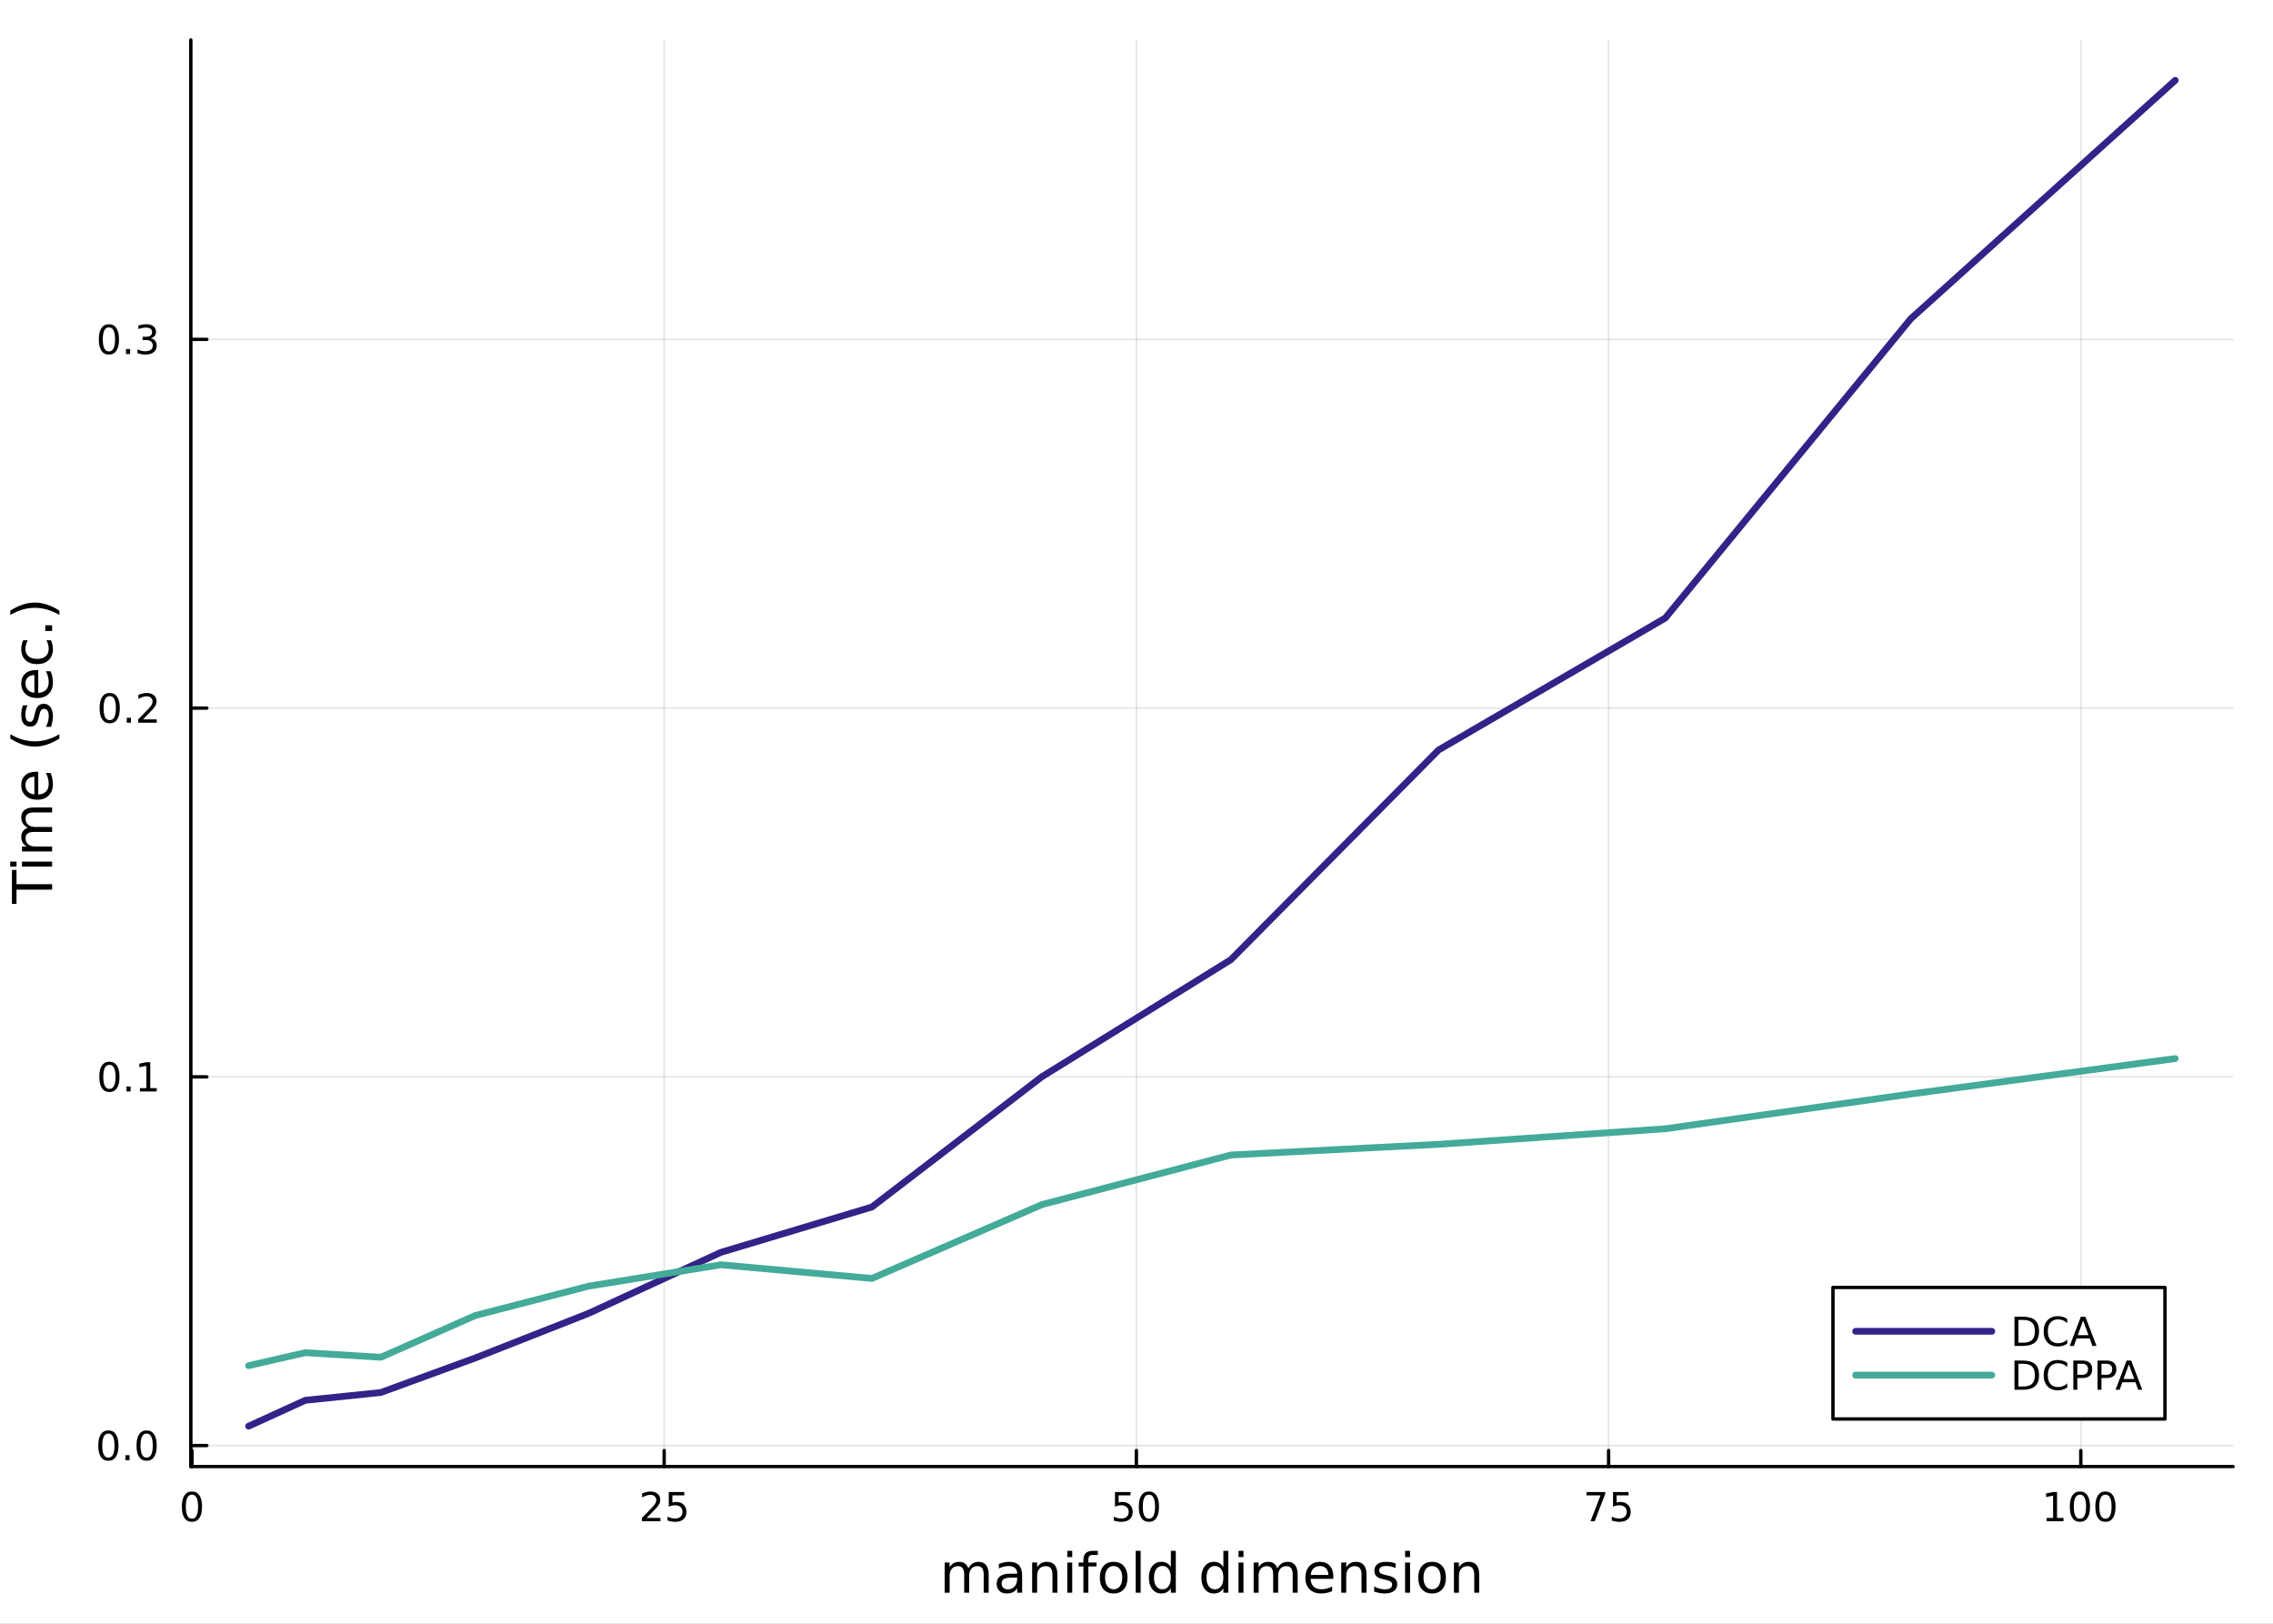 <?xml version="1.0" encoding="utf-8"?>
<svg xmlns="http://www.w3.org/2000/svg" xmlns:xlink="http://www.w3.org/1999/xlink" width="672" height="480" viewBox="0 0 2688 1920">
<rect x="0" y="0" width="2688" height="1920" fill="#808080" stroke="none"/>
<defs>
  <clipPath id="clip980">
    <rect x="0" y="0" width="2688" height="1920"/>
  </clipPath>
</defs>
<path clip-path="url(#clip980)" d="M0 1920 L2688 1920 L2688 0 L0 0  Z" fill="#ffffff" fill-rule="evenodd" fill-opacity="1"/>
<defs>
  <clipPath id="clip981">
    <rect x="537" y="0" width="1883" height="1883"/>
  </clipPath>
</defs>
<path clip-path="url(#clip980)" d="M225.654 1734.12 L2640.76 1734.12 L2640.76 47.244 L225.654 47.244  Z" fill="#ffffff" fill-rule="evenodd" fill-opacity="1"/>
<defs>
  <clipPath id="clip982">
    <rect x="225" y="47" width="2416" height="1688"/>
  </clipPath>
</defs>
<polyline clip-path="url(#clip982)" style="stroke:#000000; stroke-linecap:round; stroke-linejoin:round; stroke-width:2; stroke-opacity:0.1; fill:none" points="226.995,1734.12 226.995,47.244 "/>
<polyline clip-path="url(#clip982)" style="stroke:#000000; stroke-linecap:round; stroke-linejoin:round; stroke-width:2; stroke-opacity:0.1; fill:none" points="785.425,1734.12 785.425,47.244 "/>
<polyline clip-path="url(#clip982)" style="stroke:#000000; stroke-linecap:round; stroke-linejoin:round; stroke-width:2; stroke-opacity:0.1; fill:none" points="1343.86,1734.12 1343.86,47.244 "/>
<polyline clip-path="url(#clip982)" style="stroke:#000000; stroke-linecap:round; stroke-linejoin:round; stroke-width:2; stroke-opacity:0.1; fill:none" points="1902.29,1734.12 1902.29,47.244 "/>
<polyline clip-path="url(#clip982)" style="stroke:#000000; stroke-linecap:round; stroke-linejoin:round; stroke-width:2; stroke-opacity:0.1; fill:none" points="2460.72,1734.12 2460.72,47.244 "/>
<polyline clip-path="url(#clip980)" style="stroke:#000000; stroke-linecap:round; stroke-linejoin:round; stroke-width:4; stroke-opacity:1; fill:none" points="225.654,1734.12 2640.76,1734.12 "/>
<polyline clip-path="url(#clip980)" style="stroke:#000000; stroke-linecap:round; stroke-linejoin:round; stroke-width:4; stroke-opacity:1; fill:none" points="226.995,1734.12 226.995,1715.22 "/>
<polyline clip-path="url(#clip980)" style="stroke:#000000; stroke-linecap:round; stroke-linejoin:round; stroke-width:4; stroke-opacity:1; fill:none" points="785.425,1734.12 785.425,1715.22 "/>
<polyline clip-path="url(#clip980)" style="stroke:#000000; stroke-linecap:round; stroke-linejoin:round; stroke-width:4; stroke-opacity:1; fill:none" points="1343.86,1734.12 1343.86,1715.22 "/>
<polyline clip-path="url(#clip980)" style="stroke:#000000; stroke-linecap:round; stroke-linejoin:round; stroke-width:4; stroke-opacity:1; fill:none" points="1902.29,1734.12 1902.29,1715.22 "/>
<polyline clip-path="url(#clip980)" style="stroke:#000000; stroke-linecap:round; stroke-linejoin:round; stroke-width:4; stroke-opacity:1; fill:none" points="2460.72,1734.12 2460.72,1715.22 "/>
<path clip-path="url(#clip980)" d="M226.995 1767.34 Q223.384 1767.34 221.555 1770.9 Q219.749 1774.45 219.749 1781.58 Q219.749 1788.68 221.555 1792.25 Q223.384 1795.79 226.995 1795.79 Q230.629 1795.79 232.434 1792.25 Q234.263 1788.68 234.263 1781.58 Q234.263 1774.45 232.434 1770.9 Q230.629 1767.34 226.995 1767.34 M226.995 1763.64 Q232.805 1763.64 235.86 1768.24 Q238.939 1772.83 238.939 1781.58 Q238.939 1790.3 235.86 1794.91 Q232.805 1799.49 226.995 1799.49 Q221.185 1799.49 218.106 1794.91 Q215.05 1790.3 215.05 1781.58 Q215.05 1772.83 218.106 1768.24 Q221.185 1763.64 226.995 1763.64 Z" fill="#000000" fill-rule="nonzero" fill-opacity="1" /><path clip-path="url(#clip980)" d="M764.696 1794.89 L781.016 1794.89 L781.016 1798.82 L759.071 1798.82 L759.071 1794.89 Q761.733 1792.13 766.317 1787.5 Q770.923 1782.85 772.104 1781.51 Q774.349 1778.98 775.229 1777.25 Q776.132 1775.49 776.132 1773.8 Q776.132 1771.04 774.187 1769.31 Q772.266 1767.57 769.164 1767.57 Q766.965 1767.57 764.511 1768.34 Q762.081 1769.1 759.303 1770.65 L759.303 1765.93 Q762.127 1764.79 764.581 1764.21 Q767.034 1763.64 769.071 1763.64 Q774.442 1763.64 777.636 1766.32 Q780.831 1769.01 780.831 1773.5 Q780.831 1775.63 780.02 1777.55 Q779.233 1779.45 777.127 1782.04 Q776.548 1782.71 773.446 1785.93 Q770.345 1789.12 764.696 1794.89 Z" fill="#000000" fill-rule="nonzero" fill-opacity="1" /><path clip-path="url(#clip980)" d="M790.877 1764.26 L809.233 1764.26 L809.233 1768.2 L795.159 1768.2 L795.159 1776.67 Q796.178 1776.32 797.196 1776.16 Q798.215 1775.97 799.233 1775.97 Q805.02 1775.97 808.4 1779.15 Q811.779 1782.32 811.779 1787.73 Q811.779 1793.31 808.307 1796.41 Q804.835 1799.49 798.516 1799.49 Q796.34 1799.49 794.071 1799.12 Q791.826 1798.75 789.418 1798.01 L789.418 1793.31 Q791.502 1794.45 793.724 1795 Q795.946 1795.56 798.423 1795.56 Q802.428 1795.56 804.766 1793.45 Q807.104 1791.34 807.104 1787.73 Q807.104 1784.12 804.766 1782.02 Q802.428 1779.91 798.423 1779.91 Q796.548 1779.91 794.673 1780.33 Q792.821 1780.74 790.877 1781.62 L790.877 1764.26 Z" fill="#000000" fill-rule="nonzero" fill-opacity="1" /><path clip-path="url(#clip980)" d="M1318.56 1764.26 L1336.91 1764.26 L1336.91 1768.2 L1322.84 1768.2 L1322.84 1776.67 Q1323.86 1776.32 1324.87 1776.16 Q1325.89 1775.97 1326.91 1775.97 Q1332.7 1775.97 1336.08 1779.15 Q1339.46 1782.32 1339.46 1787.73 Q1339.46 1793.31 1335.99 1796.41 Q1332.51 1799.49 1326.19 1799.49 Q1324.02 1799.49 1321.75 1799.12 Q1319.5 1798.75 1317.1 1798.01 L1317.1 1793.31 Q1319.18 1794.45 1321.4 1795 Q1323.62 1795.56 1326.1 1795.56 Q1330.11 1795.56 1332.44 1793.45 Q1334.78 1791.34 1334.78 1787.73 Q1334.78 1784.12 1332.44 1782.02 Q1330.11 1779.91 1326.1 1779.91 Q1324.23 1779.91 1322.35 1780.33 Q1320.5 1780.74 1318.56 1781.62 L1318.56 1764.26 Z" fill="#000000" fill-rule="nonzero" fill-opacity="1" /><path clip-path="url(#clip980)" d="M1358.67 1767.34 Q1355.06 1767.34 1353.23 1770.9 Q1351.43 1774.45 1351.43 1781.58 Q1351.43 1788.68 1353.23 1792.25 Q1355.06 1795.79 1358.67 1795.79 Q1362.31 1795.79 1364.11 1792.25 Q1365.94 1788.68 1365.94 1781.58 Q1365.94 1774.45 1364.11 1770.9 Q1362.31 1767.34 1358.67 1767.34 M1358.67 1763.64 Q1364.48 1763.64 1367.54 1768.24 Q1370.62 1772.83 1370.62 1781.58 Q1370.62 1790.3 1367.54 1794.91 Q1364.48 1799.49 1358.67 1799.49 Q1352.86 1799.49 1349.78 1794.91 Q1346.73 1790.3 1346.73 1781.58 Q1346.73 1772.83 1349.78 1768.24 Q1352.86 1763.64 1358.67 1763.64 Z" fill="#000000" fill-rule="nonzero" fill-opacity="1" /><path clip-path="url(#clip980)" d="M1876.14 1764.26 L1898.36 1764.26 L1898.36 1766.25 L1885.82 1798.82 L1880.93 1798.82 L1892.74 1768.2 L1876.14 1768.2 L1876.14 1764.26 Z" fill="#000000" fill-rule="nonzero" fill-opacity="1" /><path clip-path="url(#clip980)" d="M1907.53 1764.26 L1925.89 1764.26 L1925.89 1768.2 L1911.81 1768.2 L1911.81 1776.67 Q1912.83 1776.32 1913.85 1776.16 Q1914.87 1775.97 1915.89 1775.97 Q1921.67 1775.97 1925.05 1779.15 Q1928.43 1782.32 1928.43 1787.73 Q1928.43 1793.31 1924.96 1796.41 Q1921.49 1799.49 1915.17 1799.49 Q1912.99 1799.49 1910.72 1799.12 Q1908.48 1798.75 1906.07 1798.01 L1906.07 1793.31 Q1908.16 1794.45 1910.38 1795 Q1912.6 1795.56 1915.08 1795.56 Q1919.08 1795.56 1921.42 1793.45 Q1923.76 1791.34 1923.76 1787.73 Q1923.76 1784.12 1921.42 1782.02 Q1919.08 1779.91 1915.08 1779.91 Q1913.2 1779.91 1911.33 1780.33 Q1909.47 1780.74 1907.53 1781.62 L1907.53 1764.26 Z" fill="#000000" fill-rule="nonzero" fill-opacity="1" /><path clip-path="url(#clip980)" d="M2420.32 1794.89 L2427.96 1794.89 L2427.96 1768.52 L2419.65 1770.19 L2419.65 1765.93 L2427.92 1764.26 L2432.59 1764.26 L2432.59 1794.89 L2440.23 1794.89 L2440.23 1798.82 L2420.32 1798.82 L2420.32 1794.89 Z" fill="#000000" fill-rule="nonzero" fill-opacity="1" /><path clip-path="url(#clip980)" d="M2459.68 1767.34 Q2456.07 1767.34 2454.24 1770.9 Q2452.43 1774.45 2452.43 1781.58 Q2452.43 1788.68 2454.24 1792.25 Q2456.07 1795.79 2459.68 1795.79 Q2463.31 1795.79 2465.12 1792.25 Q2466.94 1788.68 2466.94 1781.58 Q2466.94 1774.45 2465.12 1770.9 Q2463.31 1767.34 2459.68 1767.34 M2459.68 1763.64 Q2465.49 1763.64 2468.54 1768.24 Q2471.62 1772.83 2471.62 1781.58 Q2471.62 1790.3 2468.54 1794.91 Q2465.49 1799.49 2459.68 1799.49 Q2453.87 1799.49 2450.79 1794.91 Q2447.73 1790.3 2447.73 1781.58 Q2447.73 1772.83 2450.79 1768.24 Q2453.87 1763.64 2459.68 1763.64 Z" fill="#000000" fill-rule="nonzero" fill-opacity="1" /><path clip-path="url(#clip980)" d="M2489.84 1767.34 Q2486.23 1767.34 2484.4 1770.9 Q2482.59 1774.45 2482.59 1781.58 Q2482.59 1788.68 2484.4 1792.25 Q2486.23 1795.79 2489.84 1795.79 Q2493.47 1795.79 2495.28 1792.25 Q2497.11 1788.68 2497.11 1781.58 Q2497.11 1774.45 2495.28 1770.9 Q2493.47 1767.34 2489.84 1767.34 M2489.84 1763.64 Q2495.65 1763.64 2498.7 1768.24 Q2501.78 1772.83 2501.78 1781.58 Q2501.78 1790.3 2498.7 1794.91 Q2495.65 1799.49 2489.84 1799.49 Q2484.03 1799.49 2480.95 1794.91 Q2477.89 1790.3 2477.89 1781.58 Q2477.89 1772.83 2480.95 1768.24 Q2484.03 1763.64 2489.84 1763.64 Z" fill="#000000" fill-rule="nonzero" fill-opacity="1" /><path clip-path="url(#clip980)" d="M1145.13 1854.5 Q1147.32 1850.55 1150.38 1848.67 Q1153.43 1846.79 1157.57 1846.79 Q1163.14 1846.79 1166.16 1850.71 Q1169.19 1854.59 1169.19 1861.78 L1169.19 1883.3 L1163.3 1883.3 L1163.3 1861.98 Q1163.3 1856.85 1161.48 1854.37 Q1159.67 1851.89 1155.95 1851.89 Q1151.4 1851.89 1148.75 1854.91 Q1146.11 1857.93 1146.11 1863.15 L1146.11 1883.3 L1140.22 1883.3 L1140.22 1861.98 Q1140.22 1856.82 1138.41 1854.37 Q1136.6 1851.89 1132.81 1851.89 Q1128.32 1851.89 1125.68 1854.94 Q1123.04 1857.97 1123.04 1863.15 L1123.04 1883.3 L1117.15 1883.3 L1117.15 1847.65 L1123.04 1847.65 L1123.04 1853.19 Q1125.04 1849.91 1127.84 1848.35 Q1130.64 1846.79 1134.49 1846.79 Q1138.38 1846.79 1141.08 1848.77 Q1143.82 1850.74 1145.13 1854.5 Z" fill="#000000" fill-rule="nonzero" fill-opacity="1" /><path clip-path="url(#clip980)" d="M1197.07 1865.38 Q1189.97 1865.38 1187.23 1867 Q1184.5 1868.63 1184.5 1872.54 Q1184.5 1875.66 1186.53 1877.51 Q1188.6 1879.32 1192.14 1879.32 Q1197.01 1879.32 1199.93 1875.88 Q1202.89 1872.42 1202.89 1866.69 L1202.89 1865.38 L1197.07 1865.38 M1208.75 1862.96 L1208.75 1883.3 L1202.89 1883.3 L1202.89 1877.89 Q1200.89 1881.14 1197.9 1882.7 Q1194.9 1884.22 1190.58 1884.22 Q1185.1 1884.22 1181.86 1881.17 Q1178.64 1878.08 1178.64 1872.92 Q1178.64 1866.91 1182.65 1863.85 Q1186.69 1860.8 1194.68 1860.8 L1202.89 1860.8 L1202.89 1860.23 Q1202.89 1856.18 1200.22 1853.99 Q1197.58 1851.76 1192.77 1851.76 Q1189.72 1851.76 1186.82 1852.49 Q1183.92 1853.22 1181.25 1854.69 L1181.25 1849.28 Q1184.47 1848.03 1187.49 1847.43 Q1190.51 1846.79 1193.38 1846.79 Q1201.11 1846.79 1204.93 1850.8 Q1208.75 1854.81 1208.75 1862.96 Z" fill="#000000" fill-rule="nonzero" fill-opacity="1" /><path clip-path="url(#clip980)" d="M1250.45 1861.78 L1250.45 1883.3 L1244.59 1883.3 L1244.59 1861.98 Q1244.59 1856.92 1242.62 1854.4 Q1240.64 1851.89 1236.7 1851.89 Q1231.95 1851.89 1229.22 1854.91 Q1226.48 1857.93 1226.48 1863.15 L1226.48 1883.3 L1220.59 1883.3 L1220.59 1847.65 L1226.48 1847.65 L1226.48 1853.19 Q1228.58 1849.98 1231.41 1848.39 Q1234.28 1846.79 1238 1846.79 Q1244.14 1846.79 1247.29 1850.61 Q1250.45 1854.4 1250.45 1861.78 Z" fill="#000000" fill-rule="nonzero" fill-opacity="1" /><path clip-path="url(#clip980)" d="M1262.13 1847.65 L1267.98 1847.65 L1267.98 1883.3 L1262.13 1883.3 L1262.13 1847.65 M1262.13 1833.78 L1267.98 1833.78 L1267.98 1841.19 L1262.13 1841.19 L1262.13 1833.78 Z" fill="#000000" fill-rule="nonzero" fill-opacity="1" /><path clip-path="url(#clip980)" d="M1298.28 1833.78 L1298.28 1838.65 L1292.68 1838.65 Q1289.53 1838.65 1288.29 1839.92 Q1287.08 1841.19 1287.08 1844.5 L1287.08 1847.65 L1296.72 1847.65 L1296.72 1852.2 L1287.08 1852.2 L1287.08 1883.3 L1281.19 1883.3 L1281.19 1852.2 L1275.59 1852.2 L1275.59 1847.65 L1281.19 1847.65 L1281.19 1845.17 Q1281.19 1839.22 1283.96 1836.51 Q1286.73 1833.78 1292.75 1833.78 L1298.28 1833.78 Z" fill="#000000" fill-rule="nonzero" fill-opacity="1" /><path clip-path="url(#clip980)" d="M1317 1851.76 Q1312.29 1851.76 1309.55 1855.45 Q1306.81 1859.11 1306.81 1865.51 Q1306.81 1871.91 1309.52 1875.6 Q1312.26 1879.26 1317 1879.26 Q1321.68 1879.26 1324.42 1875.57 Q1327.15 1871.87 1327.15 1865.51 Q1327.15 1859.17 1324.42 1855.48 Q1321.68 1851.76 1317 1851.76 M1317 1846.79 Q1324.64 1846.79 1329 1851.76 Q1333.36 1856.72 1333.36 1865.51 Q1333.36 1874.26 1329 1879.26 Q1324.64 1884.22 1317 1884.22 Q1309.33 1884.22 1304.97 1879.26 Q1300.64 1874.26 1300.64 1865.51 Q1300.64 1856.72 1304.97 1851.76 Q1309.33 1846.79 1317 1846.79 Z" fill="#000000" fill-rule="nonzero" fill-opacity="1" /><path clip-path="url(#clip980)" d="M1343.07 1833.78 L1348.92 1833.78 L1348.92 1883.3 L1343.07 1883.3 L1343.07 1833.78 Z" fill="#000000" fill-rule="nonzero" fill-opacity="1" /><path clip-path="url(#clip980)" d="M1384.63 1853.06 L1384.63 1833.78 L1390.49 1833.78 L1390.49 1883.3 L1384.63 1883.3 L1384.63 1877.95 Q1382.79 1881.14 1379.96 1882.7 Q1377.16 1884.22 1373.21 1884.22 Q1366.75 1884.22 1362.67 1879.07 Q1358.63 1873.91 1358.63 1865.51 Q1358.63 1857.11 1362.67 1851.95 Q1366.75 1846.79 1373.21 1846.79 Q1377.16 1846.79 1379.96 1848.35 Q1382.79 1849.88 1384.63 1853.06 M1364.68 1865.51 Q1364.68 1871.97 1367.32 1875.66 Q1369.99 1879.32 1374.64 1879.32 Q1379.29 1879.32 1381.96 1875.66 Q1384.63 1871.97 1384.63 1865.51 Q1384.63 1859.05 1381.96 1855.39 Q1379.29 1851.7 1374.64 1851.7 Q1369.99 1851.7 1367.32 1855.39 Q1364.68 1859.05 1364.68 1865.51 Z" fill="#000000" fill-rule="nonzero" fill-opacity="1" /><path clip-path="url(#clip980)" d="M1446.73 1853.06 L1446.73 1833.78 L1452.59 1833.78 L1452.59 1883.3 L1446.73 1883.3 L1446.73 1877.95 Q1444.89 1881.14 1442.05 1882.7 Q1439.25 1884.22 1435.31 1884.22 Q1428.84 1884.22 1424.77 1879.07 Q1420.73 1873.91 1420.73 1865.51 Q1420.73 1857.11 1424.77 1851.95 Q1428.84 1846.79 1435.31 1846.79 Q1439.25 1846.79 1442.05 1848.35 Q1444.89 1849.88 1446.73 1853.06 M1426.78 1865.51 Q1426.78 1871.97 1429.42 1875.66 Q1432.09 1879.32 1436.74 1879.32 Q1441.39 1879.32 1444.06 1875.66 Q1446.73 1871.97 1446.73 1865.51 Q1446.73 1859.05 1444.06 1855.39 Q1441.39 1851.7 1436.74 1851.7 Q1432.09 1851.7 1429.42 1855.39 Q1426.78 1859.05 1426.78 1865.51 Z" fill="#000000" fill-rule="nonzero" fill-opacity="1" /><path clip-path="url(#clip980)" d="M1464.65 1847.65 L1470.51 1847.65 L1470.51 1883.3 L1464.65 1883.3 L1464.65 1847.65 M1464.65 1833.78 L1470.51 1833.78 L1470.51 1841.19 L1464.65 1841.19 L1464.65 1833.78 Z" fill="#000000" fill-rule="nonzero" fill-opacity="1" /><path clip-path="url(#clip980)" d="M1510.52 1854.5 Q1512.71 1850.55 1515.77 1848.67 Q1518.82 1846.79 1522.96 1846.79 Q1528.53 1846.79 1531.56 1850.71 Q1534.58 1854.59 1534.58 1861.78 L1534.58 1883.3 L1528.69 1883.3 L1528.69 1861.98 Q1528.69 1856.85 1526.88 1854.37 Q1525.06 1851.89 1521.34 1851.89 Q1516.79 1851.89 1514.15 1854.91 Q1511.5 1857.93 1511.5 1863.15 L1511.5 1883.3 L1505.62 1883.3 L1505.62 1861.98 Q1505.62 1856.82 1503.8 1854.37 Q1501.99 1851.89 1498.2 1851.89 Q1493.71 1851.89 1491.07 1854.94 Q1488.43 1857.97 1488.43 1863.15 L1488.43 1883.3 L1482.54 1883.3 L1482.54 1847.65 L1488.43 1847.65 L1488.43 1853.19 Q1490.43 1849.91 1493.23 1848.35 Q1496.03 1846.79 1499.89 1846.79 Q1503.77 1846.79 1506.47 1848.77 Q1509.21 1850.74 1510.52 1854.5 Z" fill="#000000" fill-rule="nonzero" fill-opacity="1" /><path clip-path="url(#clip980)" d="M1576.75 1864.01 L1576.75 1866.88 L1549.82 1866.88 Q1550.21 1872.92 1553.45 1876.11 Q1556.73 1879.26 1562.56 1879.26 Q1565.93 1879.26 1569.08 1878.43 Q1572.26 1877.6 1575.38 1875.95 L1575.38 1881.49 Q1572.23 1882.82 1568.92 1883.52 Q1565.61 1884.22 1562.21 1884.22 Q1553.68 1884.22 1548.68 1879.26 Q1543.71 1874.29 1543.71 1865.83 Q1543.71 1857.07 1548.42 1851.95 Q1553.17 1846.79 1561.19 1846.79 Q1568.38 1846.79 1572.55 1851.44 Q1576.75 1856.06 1576.75 1864.01 M1570.9 1862.29 Q1570.83 1857.49 1568.19 1854.62 Q1565.58 1851.76 1561.25 1851.76 Q1556.35 1851.76 1553.39 1854.53 Q1550.46 1857.3 1550.02 1862.33 L1570.9 1862.29 Z" fill="#000000" fill-rule="nonzero" fill-opacity="1" /><path clip-path="url(#clip980)" d="M1616 1861.78 L1616 1883.3 L1610.14 1883.3 L1610.14 1861.98 Q1610.14 1856.92 1608.17 1854.4 Q1606.19 1851.89 1602.25 1851.89 Q1597.5 1851.89 1594.77 1854.91 Q1592.03 1857.93 1592.03 1863.15 L1592.03 1883.3 L1586.14 1883.3 L1586.14 1847.65 L1592.03 1847.65 L1592.03 1853.19 Q1594.13 1849.98 1596.96 1848.39 Q1599.83 1846.79 1603.55 1846.79 Q1609.69 1846.79 1612.85 1850.61 Q1616 1854.4 1616 1861.78 Z" fill="#000000" fill-rule="nonzero" fill-opacity="1" /><path clip-path="url(#clip980)" d="M1650.4 1848.7 L1650.4 1854.24 Q1647.92 1852.97 1645.25 1852.33 Q1642.57 1851.7 1639.71 1851.7 Q1635.35 1851.7 1633.15 1853.03 Q1630.99 1854.37 1630.99 1857.04 Q1630.99 1859.08 1632.55 1860.26 Q1634.11 1861.4 1638.82 1862.45 L1640.82 1862.9 Q1647.06 1864.24 1649.67 1866.69 Q1652.31 1869.11 1652.31 1873.47 Q1652.31 1878.43 1648.37 1881.33 Q1644.45 1884.22 1637.58 1884.22 Q1634.71 1884.22 1631.59 1883.65 Q1628.51 1883.11 1625.07 1882 L1625.07 1875.95 Q1628.31 1877.64 1631.47 1878.49 Q1634.62 1879.32 1637.7 1879.32 Q1641.84 1879.32 1644.07 1877.92 Q1646.3 1876.49 1646.3 1873.91 Q1646.3 1871.52 1644.67 1870.25 Q1643.08 1868.98 1637.64 1867.8 L1635.6 1867.32 Q1630.16 1866.18 1627.74 1863.82 Q1625.32 1861.43 1625.32 1857.3 Q1625.32 1852.27 1628.89 1849.53 Q1632.45 1846.79 1639.01 1846.79 Q1642.25 1846.79 1645.12 1847.27 Q1647.98 1847.75 1650.4 1848.7 Z" fill="#000000" fill-rule="nonzero" fill-opacity="1" /><path clip-path="url(#clip980)" d="M1661.64 1847.65 L1667.5 1847.65 L1667.5 1883.3 L1661.64 1883.3 L1661.64 1847.65 M1661.64 1833.78 L1667.5 1833.78 L1667.5 1841.19 L1661.64 1841.19 L1661.64 1833.78 Z" fill="#000000" fill-rule="nonzero" fill-opacity="1" /><path clip-path="url(#clip980)" d="M1693.56 1851.76 Q1688.85 1851.76 1686.11 1855.45 Q1683.38 1859.11 1683.38 1865.51 Q1683.38 1871.91 1686.08 1875.6 Q1688.82 1879.26 1693.56 1879.26 Q1698.24 1879.26 1700.98 1875.57 Q1703.72 1871.87 1703.72 1865.51 Q1703.72 1859.17 1700.98 1855.48 Q1698.24 1851.76 1693.56 1851.76 M1693.56 1846.79 Q1701.2 1846.79 1705.56 1851.76 Q1709.92 1856.72 1709.92 1865.51 Q1709.92 1874.26 1705.56 1879.26 Q1701.2 1884.22 1693.56 1884.22 Q1685.89 1884.22 1681.53 1879.26 Q1677.2 1874.26 1677.2 1865.51 Q1677.2 1856.72 1681.53 1851.76 Q1685.89 1846.79 1693.56 1846.79 Z" fill="#000000" fill-rule="nonzero" fill-opacity="1" /><path clip-path="url(#clip980)" d="M1749.26 1861.78 L1749.26 1883.3 L1743.41 1883.3 L1743.41 1861.98 Q1743.41 1856.92 1741.43 1854.4 Q1739.46 1851.89 1735.51 1851.89 Q1730.77 1851.89 1728.03 1854.91 Q1725.3 1857.93 1725.3 1863.15 L1725.3 1883.3 L1719.41 1883.3 L1719.41 1847.65 L1725.3 1847.65 L1725.3 1853.19 Q1727.4 1849.98 1730.23 1848.39 Q1733.09 1846.79 1736.82 1846.79 Q1742.96 1846.79 1746.11 1850.61 Q1749.26 1854.4 1749.26 1861.78 Z" fill="#000000" fill-rule="nonzero" fill-opacity="1" /><polyline clip-path="url(#clip982)" style="stroke:#000000; stroke-linecap:round; stroke-linejoin:round; stroke-width:2; stroke-opacity:0.1; fill:none" points="225.654,1709.32 2640.76,1709.32 "/>
<polyline clip-path="url(#clip982)" style="stroke:#000000; stroke-linecap:round; stroke-linejoin:round; stroke-width:2; stroke-opacity:0.1; fill:none" points="225.654,1273.32 2640.76,1273.32 "/>
<polyline clip-path="url(#clip982)" style="stroke:#000000; stroke-linecap:round; stroke-linejoin:round; stroke-width:2; stroke-opacity:0.1; fill:none" points="225.654,837.312 2640.76,837.312 "/>
<polyline clip-path="url(#clip982)" style="stroke:#000000; stroke-linecap:round; stroke-linejoin:round; stroke-width:2; stroke-opacity:0.1; fill:none" points="225.654,401.307 2640.76,401.307 "/>
<polyline clip-path="url(#clip980)" style="stroke:#000000; stroke-linecap:round; stroke-linejoin:round; stroke-width:4; stroke-opacity:1; fill:none" points="225.654,1734.12 225.654,47.244 "/>
<polyline clip-path="url(#clip980)" style="stroke:#000000; stroke-linecap:round; stroke-linejoin:round; stroke-width:4; stroke-opacity:1; fill:none" points="225.654,1709.32 244.552,1709.32 "/>
<polyline clip-path="url(#clip980)" style="stroke:#000000; stroke-linecap:round; stroke-linejoin:round; stroke-width:4; stroke-opacity:1; fill:none" points="225.654,1273.32 244.552,1273.32 "/>
<polyline clip-path="url(#clip980)" style="stroke:#000000; stroke-linecap:round; stroke-linejoin:round; stroke-width:4; stroke-opacity:1; fill:none" points="225.654,837.312 244.552,837.312 "/>
<polyline clip-path="url(#clip980)" style="stroke:#000000; stroke-linecap:round; stroke-linejoin:round; stroke-width:4; stroke-opacity:1; fill:none" points="225.654,401.307 244.552,401.307 "/>
<path clip-path="url(#clip980)" d="M128.159 1695.12 Q124.548 1695.12 122.719 1698.68 Q120.913 1702.23 120.913 1709.36 Q120.913 1716.46 122.719 1720.03 Q124.548 1723.57 128.159 1723.57 Q131.793 1723.57 133.599 1720.03 Q135.427 1716.46 135.427 1709.36 Q135.427 1702.23 133.599 1698.68 Q131.793 1695.12 128.159 1695.12 M128.159 1691.42 Q133.969 1691.42 137.025 1696.02 Q140.103 1700.61 140.103 1709.36 Q140.103 1718.08 137.025 1722.69 Q133.969 1727.27 128.159 1727.27 Q122.349 1727.27 119.27 1722.69 Q116.214 1718.08 116.214 1709.36 Q116.214 1700.61 119.27 1696.02 Q122.349 1691.42 128.159 1691.42 Z" fill="#000000" fill-rule="nonzero" fill-opacity="1" /><path clip-path="url(#clip980)" d="M148.321 1720.72 L153.205 1720.72 L153.205 1726.6 L148.321 1726.6 L148.321 1720.72 Z" fill="#000000" fill-rule="nonzero" fill-opacity="1" /><path clip-path="url(#clip980)" d="M173.39 1695.12 Q169.779 1695.12 167.95 1698.68 Q166.145 1702.23 166.145 1709.36 Q166.145 1716.46 167.95 1720.03 Q169.779 1723.57 173.39 1723.57 Q177.024 1723.57 178.83 1720.03 Q180.659 1716.46 180.659 1709.36 Q180.659 1702.23 178.83 1698.68 Q177.024 1695.12 173.39 1695.12 M173.39 1691.42 Q179.2 1691.42 182.256 1696.02 Q185.334 1700.61 185.334 1709.36 Q185.334 1718.08 182.256 1722.69 Q179.2 1727.27 173.39 1727.27 Q167.58 1727.27 164.501 1722.69 Q161.446 1718.08 161.446 1709.36 Q161.446 1700.61 164.501 1696.02 Q167.58 1691.42 173.39 1691.42 Z" fill="#000000" fill-rule="nonzero" fill-opacity="1" /><path clip-path="url(#clip980)" d="M129.386 1259.12 Q125.775 1259.12 123.946 1262.68 Q122.14 1266.22 122.14 1273.35 Q122.14 1280.46 123.946 1284.02 Q125.775 1287.56 129.386 1287.56 Q133.02 1287.56 134.825 1284.02 Q136.654 1280.46 136.654 1273.35 Q136.654 1266.22 134.825 1262.68 Q133.02 1259.12 129.386 1259.12 M129.386 1255.41 Q135.196 1255.41 138.251 1260.02 Q141.33 1264.6 141.33 1273.35 Q141.33 1282.08 138.251 1286.68 Q135.196 1291.27 129.386 1291.27 Q123.576 1291.27 120.497 1286.68 Q117.441 1282.08 117.441 1273.35 Q117.441 1264.6 120.497 1260.02 Q123.576 1255.41 129.386 1255.41 Z" fill="#000000" fill-rule="nonzero" fill-opacity="1" /><path clip-path="url(#clip980)" d="M149.548 1284.72 L154.432 1284.72 L154.432 1290.6 L149.548 1290.6 L149.548 1284.72 Z" fill="#000000" fill-rule="nonzero" fill-opacity="1" /><path clip-path="url(#clip980)" d="M165.427 1286.66 L173.066 1286.66 L173.066 1260.3 L164.756 1261.96 L164.756 1257.7 L173.02 1256.04 L177.696 1256.04 L177.696 1286.66 L185.334 1286.66 L185.334 1290.6 L165.427 1290.6 L165.427 1286.66 Z" fill="#000000" fill-rule="nonzero" fill-opacity="1" /><path clip-path="url(#clip980)" d="M129.756 823.111 Q126.145 823.111 124.316 826.675 Q122.511 830.217 122.511 837.347 Q122.511 844.453 124.316 848.018 Q126.145 851.559 129.756 851.559 Q133.39 851.559 135.196 848.018 Q137.025 844.453 137.025 837.347 Q137.025 830.217 135.196 826.675 Q133.39 823.111 129.756 823.111 M129.756 819.407 Q135.566 819.407 138.622 824.013 Q141.7 828.597 141.7 837.347 Q141.7 846.073 138.622 850.68 Q135.566 855.263 129.756 855.263 Q123.946 855.263 120.867 850.68 Q117.812 846.073 117.812 837.347 Q117.812 828.597 120.867 824.013 Q123.946 819.407 129.756 819.407 Z" fill="#000000" fill-rule="nonzero" fill-opacity="1" /><path clip-path="url(#clip980)" d="M149.918 848.712 L154.802 848.712 L154.802 854.592 L149.918 854.592 L149.918 848.712 Z" fill="#000000" fill-rule="nonzero" fill-opacity="1" /><path clip-path="url(#clip980)" d="M169.015 850.657 L185.334 850.657 L185.334 854.592 L163.39 854.592 L163.39 850.657 Q166.052 847.902 170.635 843.272 Q175.242 838.62 176.422 837.277 Q178.668 834.754 179.547 833.018 Q180.45 831.259 180.45 829.569 Q180.45 826.814 178.506 825.078 Q176.584 823.342 173.483 823.342 Q171.284 823.342 168.83 824.106 Q166.399 824.87 163.622 826.421 L163.622 821.698 Q166.446 820.564 168.899 819.986 Q171.353 819.407 173.39 819.407 Q178.76 819.407 181.955 822.092 Q185.149 824.777 185.149 829.268 Q185.149 831.398 184.339 833.319 Q183.552 835.217 181.446 837.81 Q180.867 838.481 177.765 841.698 Q174.663 844.893 169.015 850.657 Z" fill="#000000" fill-rule="nonzero" fill-opacity="1" /><path clip-path="url(#clip980)" d="M128.807 387.106 Q125.196 387.106 123.367 390.671 Q121.562 394.212 121.562 401.342 Q121.562 408.448 123.367 412.013 Q125.196 415.555 128.807 415.555 Q132.441 415.555 134.247 412.013 Q136.075 408.448 136.075 401.342 Q136.075 394.212 134.247 390.671 Q132.441 387.106 128.807 387.106 M128.807 383.402 Q134.617 383.402 137.673 388.009 Q140.751 392.592 140.751 401.342 Q140.751 410.069 137.673 414.675 Q134.617 419.259 128.807 419.259 Q122.997 419.259 119.918 414.675 Q116.863 410.069 116.863 401.342 Q116.863 392.592 119.918 388.009 Q122.997 383.402 128.807 383.402 Z" fill="#000000" fill-rule="nonzero" fill-opacity="1" /><path clip-path="url(#clip980)" d="M148.969 412.708 L153.853 412.708 L153.853 418.587 L148.969 418.587 L148.969 412.708 Z" fill="#000000" fill-rule="nonzero" fill-opacity="1" /><path clip-path="url(#clip980)" d="M178.205 399.953 Q181.561 400.671 183.436 402.939 Q185.334 405.208 185.334 408.541 Q185.334 413.657 181.816 416.458 Q178.297 419.259 171.816 419.259 Q169.64 419.259 167.325 418.819 Q165.034 418.402 162.58 417.546 L162.58 413.032 Q164.524 414.166 166.839 414.745 Q169.154 415.323 171.677 415.323 Q176.075 415.323 178.367 413.587 Q180.682 411.851 180.682 408.541 Q180.682 405.485 178.529 403.773 Q176.399 402.036 172.58 402.036 L168.552 402.036 L168.552 398.194 L172.765 398.194 Q176.214 398.194 178.043 396.828 Q179.872 395.439 179.872 392.847 Q179.872 390.185 177.973 388.773 Q176.098 387.337 172.58 387.337 Q170.659 387.337 168.46 387.754 Q166.26 388.171 163.622 389.05 L163.622 384.884 Q166.284 384.143 168.598 383.773 Q170.936 383.402 172.997 383.402 Q178.321 383.402 181.422 385.833 Q184.524 388.24 184.524 392.361 Q184.524 395.231 182.881 397.222 Q181.237 399.189 178.205 399.953 Z" fill="#000000" fill-rule="nonzero" fill-opacity="1" /><path clip-path="url(#clip980)" d="M14.118 1068.84 L14.118 1028.64 L19.529 1028.64 L19.529 1045.51 L61.638 1045.51 L61.638 1051.97 L19.529 1051.97 L19.529 1068.84 L14.118 1068.84 Z" fill="#000000" fill-rule="nonzero" fill-opacity="1" /><path clip-path="url(#clip980)" d="M25.991 1024.69 L25.991 1018.84 L61.638 1018.84 L61.638 1024.69 L25.991 1024.69 M12.113 1024.69 L12.113 1018.84 L19.529 1018.84 L19.529 1024.69 L12.113 1024.69 Z" fill="#000000" fill-rule="nonzero" fill-opacity="1" /><path clip-path="url(#clip980)" d="M32.834 978.83 Q28.887 976.633 27.009 973.578 Q25.131 970.522 25.131 966.385 Q25.131 960.815 29.046 957.791 Q32.929 954.767 40.122 954.767 L61.638 954.767 L61.638 960.656 L40.313 960.656 Q35.189 960.656 32.706 962.47 Q30.224 964.284 30.224 968.008 Q30.224 972.559 33.247 975.201 Q36.271 977.843 41.491 977.843 L61.638 977.843 L61.638 983.731 L40.313 983.731 Q35.157 983.731 32.706 985.545 Q30.224 987.36 30.224 991.147 Q30.224 995.635 33.279 998.277 Q36.303 1000.92 41.491 1000.92 L61.638 1000.92 L61.638 1006.81 L25.991 1006.81 L25.991 1000.92 L31.529 1000.92 Q28.25 998.913 26.691 996.113 Q25.131 993.312 25.131 989.46 Q25.131 985.577 27.105 982.872 Q29.078 980.135 32.834 978.83 Z" fill="#000000" fill-rule="nonzero" fill-opacity="1" /><path clip-path="url(#clip980)" d="M42.35 912.594 L45.215 912.594 L45.215 939.521 Q51.262 939.139 54.445 935.893 Q57.596 932.615 57.596 926.79 Q57.596 923.416 56.769 920.265 Q55.941 917.082 54.286 913.963 L59.824 913.963 Q61.161 917.114 61.861 920.424 Q62.562 923.734 62.562 927.14 Q62.562 935.67 57.596 940.667 Q52.631 945.633 44.165 945.633 Q35.412 945.633 30.287 940.922 Q25.131 936.179 25.131 928.159 Q25.131 920.965 29.778 916.796 Q34.393 912.594 42.35 912.594 M40.632 918.451 Q35.825 918.515 32.961 921.156 Q30.096 923.766 30.096 928.095 Q30.096 932.997 32.865 935.957 Q35.635 938.885 40.663 939.33 L40.632 918.451 Z" fill="#000000" fill-rule="nonzero" fill-opacity="1" /><path clip-path="url(#clip980)" d="M12.177 868.194 Q19.497 872.459 26.659 874.528 Q33.82 876.596 41.173 876.596 Q48.525 876.596 55.75 874.528 Q62.943 872.427 70.232 868.194 L70.232 873.286 Q62.752 878.061 55.527 880.448 Q48.302 882.803 41.173 882.803 Q34.075 882.803 26.882 880.448 Q19.688 878.092 12.177 873.286 L12.177 868.194 Z" fill="#000000" fill-rule="nonzero" fill-opacity="1" /><path clip-path="url(#clip980)" d="M27.041 834.105 L32.579 834.105 Q31.306 836.588 30.669 839.262 Q30.033 841.935 30.033 844.8 Q30.033 849.16 31.369 851.356 Q32.706 853.521 35.38 853.521 Q37.417 853.521 38.595 851.961 Q39.74 850.402 40.791 845.691 L41.236 843.686 Q42.573 837.447 45.024 834.837 Q47.443 832.196 51.803 832.196 Q56.769 832.196 59.665 836.142 Q62.562 840.057 62.562 846.932 Q62.562 849.797 61.989 852.916 Q61.447 856.003 60.334 859.441 L54.286 859.441 Q55.973 856.194 56.832 853.043 Q57.66 849.892 57.66 846.805 Q57.66 842.667 56.259 840.439 Q54.827 838.211 52.249 838.211 Q49.862 838.211 48.589 839.834 Q47.316 841.426 46.138 846.869 L45.66 848.906 Q44.515 854.348 42.159 856.767 Q39.772 859.186 35.635 859.186 Q30.606 859.186 27.868 855.621 Q25.131 852.057 25.131 845.5 Q25.131 842.253 25.608 839.389 Q26.086 836.524 27.041 834.105 Z" fill="#000000" fill-rule="nonzero" fill-opacity="1" /><path clip-path="url(#clip980)" d="M42.35 792.378 L45.215 792.378 L45.215 819.305 Q51.262 818.923 54.445 815.677 Q57.596 812.398 57.596 806.574 Q57.596 803.2 56.769 800.049 Q55.941 796.866 54.286 793.747 L59.824 793.747 Q61.161 796.898 61.861 800.208 Q62.562 803.518 62.562 806.924 Q62.562 815.454 57.596 820.451 Q52.631 825.416 44.165 825.416 Q35.412 825.416 30.287 820.706 Q25.131 815.963 25.131 807.942 Q25.131 800.749 29.778 796.579 Q34.393 792.378 42.35 792.378 M40.632 798.235 Q35.825 798.298 32.961 800.94 Q30.096 803.55 30.096 807.879 Q30.096 812.78 32.865 815.74 Q35.635 818.668 40.663 819.114 L40.632 798.235 Z" fill="#000000" fill-rule="nonzero" fill-opacity="1" /><path clip-path="url(#clip980)" d="M27.359 757.112 L32.834 757.112 Q31.465 759.595 30.797 762.109 Q30.096 764.592 30.096 767.138 Q30.096 772.835 33.725 775.986 Q37.321 779.137 43.846 779.137 Q50.371 779.137 54 775.986 Q57.596 772.835 57.596 767.138 Q57.596 764.592 56.928 762.109 Q56.228 759.595 54.859 757.112 L60.27 757.112 Q61.416 759.563 61.989 762.205 Q62.562 764.815 62.562 767.775 Q62.562 775.827 57.501 780.57 Q52.44 785.312 43.846 785.312 Q35.125 785.312 30.128 780.538 Q25.131 775.732 25.131 767.393 Q25.131 764.687 25.704 762.109 Q26.245 759.531 27.359 757.112 Z" fill="#000000" fill-rule="nonzero" fill-opacity="1" /><path clip-path="url(#clip980)" d="M53.554 746.099 L53.554 739.384 L61.638 739.384 L61.638 746.099 L53.554 746.099 Z" fill="#000000" fill-rule="nonzero" fill-opacity="1" /><path clip-path="url(#clip980)" d="M12.177 727.13 L12.177 722.037 Q19.688 717.263 26.882 714.907 Q34.075 712.52 41.173 712.52 Q48.302 712.52 55.527 714.907 Q62.752 717.263 70.232 722.037 L70.232 727.13 Q62.943 722.896 55.75 720.828 Q48.525 718.727 41.173 718.727 Q33.82 718.727 26.659 720.828 Q19.497 722.896 12.177 727.13 Z" fill="#000000" fill-rule="nonzero" fill-opacity="1" /><polyline clip-path="url(#clip982)" style="stroke:#332288; stroke-linecap:round; stroke-linejoin:round; stroke-width:8; stroke-opacity:1; fill:none" points="294.006,1686.38 361.018,1655.8 450.367,1646.57 562.053,1605.72 696.077,1552.98 852.437,1480.87 1031.14,1427.2 1232.17,1273.17 1455.54,1134.83 1701.25,886.804 1969.3,730.841 2259.68,376.89 2572.4,94.986 "/>
<polyline clip-path="url(#clip982)" style="stroke:#44aa99; stroke-linecap:round; stroke-linejoin:round; stroke-width:8; stroke-opacity:1; fill:none" points="294.006,1614.82 361.018,1599.48 450.367,1604.89 562.053,1555.56 696.077,1520.82 852.437,1495.53 1031.14,1511.68 1232.17,1424.37 1455.54,1365.74 1701.25,1353.09 1969.3,1334.73 2259.68,1293.59 2572.4,1251.72 "/>
<path clip-path="url(#clip980)" d="M2167.61 1677.89 L2560.25 1677.89 L2560.25 1522.37 L2167.61 1522.37  Z" fill="#ffffff" fill-rule="evenodd" fill-opacity="1"/>
<polyline clip-path="url(#clip980)" style="stroke:#000000; stroke-linecap:round; stroke-linejoin:round; stroke-width:4; stroke-opacity:1; fill:none" points="2167.61,1677.89 2560.25,1677.89 2560.25,1522.37 2167.61,1522.37 2167.61,1677.89 "/>
<polyline clip-path="url(#clip980)" style="stroke:#332288; stroke-linecap:round; stroke-linejoin:round; stroke-width:8; stroke-opacity:1; fill:none" points="2194.44,1574.21 2355.45,1574.21 "/>
<path clip-path="url(#clip980)" d="M2386.96 1560.77 L2386.96 1587.65 L2392.61 1587.65 Q2399.76 1587.65 2403.07 1584.4 Q2406.4 1581.16 2406.4 1574.17 Q2406.4 1567.23 2403.07 1564.01 Q2399.76 1560.77 2392.61 1560.77 L2386.96 1560.77 M2382.28 1556.93 L2391.89 1556.93 Q2401.94 1556.93 2406.64 1561.12 Q2411.34 1565.28 2411.34 1574.17 Q2411.34 1583.11 2406.61 1587.3 Q2401.89 1591.49 2391.89 1591.49 L2382.28 1591.49 L2382.28 1556.93 Z" fill="#000000" fill-rule="nonzero" fill-opacity="1" /><path clip-path="url(#clip980)" d="M2444.67 1559.59 L2444.67 1564.52 Q2442.31 1562.32 2439.62 1561.23 Q2436.96 1560.15 2433.95 1560.15 Q2428.03 1560.15 2424.88 1563.78 Q2421.73 1567.39 2421.73 1574.24 Q2421.73 1581.07 2424.88 1584.71 Q2428.03 1588.32 2433.95 1588.32 Q2436.96 1588.32 2439.62 1587.23 Q2442.31 1586.14 2444.67 1583.94 L2444.67 1588.83 Q2442.21 1590.49 2439.46 1591.33 Q2436.73 1592.16 2433.67 1592.16 Q2425.83 1592.16 2421.31 1587.37 Q2416.8 1582.55 2416.8 1574.24 Q2416.8 1565.91 2421.31 1561.12 Q2425.83 1556.3 2433.67 1556.3 Q2436.78 1556.3 2439.51 1557.14 Q2442.26 1557.95 2444.67 1559.59 Z" fill="#000000" fill-rule="nonzero" fill-opacity="1" /><path clip-path="url(#clip980)" d="M2463.44 1561.53 L2457.1 1578.73 L2469.81 1578.73 L2463.44 1561.53 M2460.8 1556.93 L2466.1 1556.93 L2479.27 1591.49 L2474.41 1591.49 L2471.27 1582.62 L2455.69 1582.62 L2452.54 1591.49 L2447.61 1591.49 L2460.8 1556.93 Z" fill="#000000" fill-rule="nonzero" fill-opacity="1" /><polyline clip-path="url(#clip980)" style="stroke:#44aa99; stroke-linecap:round; stroke-linejoin:round; stroke-width:8; stroke-opacity:1; fill:none" points="2194.44,1626.05 2355.45,1626.05 "/>
<path clip-path="url(#clip980)" d="M2386.96 1612.61 L2386.96 1639.49 L2392.61 1639.49 Q2399.76 1639.49 2403.07 1636.24 Q2406.4 1633 2406.4 1626.01 Q2406.4 1619.07 2403.07 1615.85 Q2399.76 1612.61 2392.61 1612.61 L2386.96 1612.61 M2382.28 1608.77 L2391.89 1608.77 Q2401.94 1608.77 2406.64 1612.96 Q2411.34 1617.12 2411.34 1626.01 Q2411.34 1634.95 2406.61 1639.14 Q2401.89 1643.33 2391.89 1643.33 L2382.28 1643.33 L2382.28 1608.77 Z" fill="#000000" fill-rule="nonzero" fill-opacity="1" /><path clip-path="url(#clip980)" d="M2444.67 1611.43 L2444.67 1616.36 Q2442.31 1614.16 2439.62 1613.07 Q2436.96 1611.99 2433.95 1611.99 Q2428.03 1611.99 2424.88 1615.62 Q2421.73 1619.23 2421.73 1626.08 Q2421.73 1632.91 2424.88 1636.55 Q2428.03 1640.16 2433.95 1640.16 Q2436.96 1640.16 2439.62 1639.07 Q2442.31 1637.98 2444.67 1635.78 L2444.67 1640.67 Q2442.21 1642.33 2439.46 1643.17 Q2436.73 1644 2433.67 1644 Q2425.83 1644 2421.31 1639.21 Q2416.8 1634.39 2416.8 1626.08 Q2416.8 1617.75 2421.31 1612.96 Q2425.83 1608.14 2433.67 1608.14 Q2436.78 1608.14 2439.51 1608.98 Q2442.26 1609.79 2444.67 1611.43 Z" fill="#000000" fill-rule="nonzero" fill-opacity="1" /><path clip-path="url(#clip980)" d="M2456.57 1612.61 L2456.57 1625.6 L2462.45 1625.6 Q2465.71 1625.6 2467.49 1623.91 Q2469.27 1622.22 2469.27 1619.09 Q2469.27 1615.99 2467.49 1614.3 Q2465.71 1612.61 2462.45 1612.61 L2456.57 1612.61 M2451.89 1608.77 L2462.45 1608.77 Q2468.26 1608.77 2471.22 1611.41 Q2474.21 1614.02 2474.21 1619.09 Q2474.21 1624.21 2471.22 1626.82 Q2468.26 1629.44 2462.45 1629.44 L2456.57 1629.44 L2456.57 1643.33 L2451.89 1643.33 L2451.89 1608.77 Z" fill="#000000" fill-rule="nonzero" fill-opacity="1" /><path clip-path="url(#clip980)" d="M2485.15 1612.61 L2485.15 1625.6 L2491.03 1625.6 Q2494.3 1625.6 2496.08 1623.91 Q2497.86 1622.22 2497.86 1619.09 Q2497.86 1615.99 2496.08 1614.3 Q2494.3 1612.61 2491.03 1612.61 L2485.15 1612.61 M2480.48 1608.77 L2491.03 1608.77 Q2496.84 1608.77 2499.81 1611.41 Q2502.79 1614.02 2502.79 1619.09 Q2502.79 1624.21 2499.81 1626.82 Q2496.84 1629.44 2491.03 1629.44 L2485.15 1629.44 L2485.15 1643.33 L2480.48 1643.33 L2480.48 1608.77 Z" fill="#000000" fill-rule="nonzero" fill-opacity="1" /><path clip-path="url(#clip980)" d="M2517.58 1613.37 L2511.24 1630.57 L2523.95 1630.57 L2517.58 1613.37 M2514.95 1608.77 L2520.25 1608.77 L2533.42 1643.33 L2528.56 1643.33 L2525.41 1634.46 L2509.83 1634.46 L2506.68 1643.33 L2501.75 1643.33 L2514.95 1608.77 Z" fill="#000000" fill-rule="nonzero" fill-opacity="1" /></svg>
